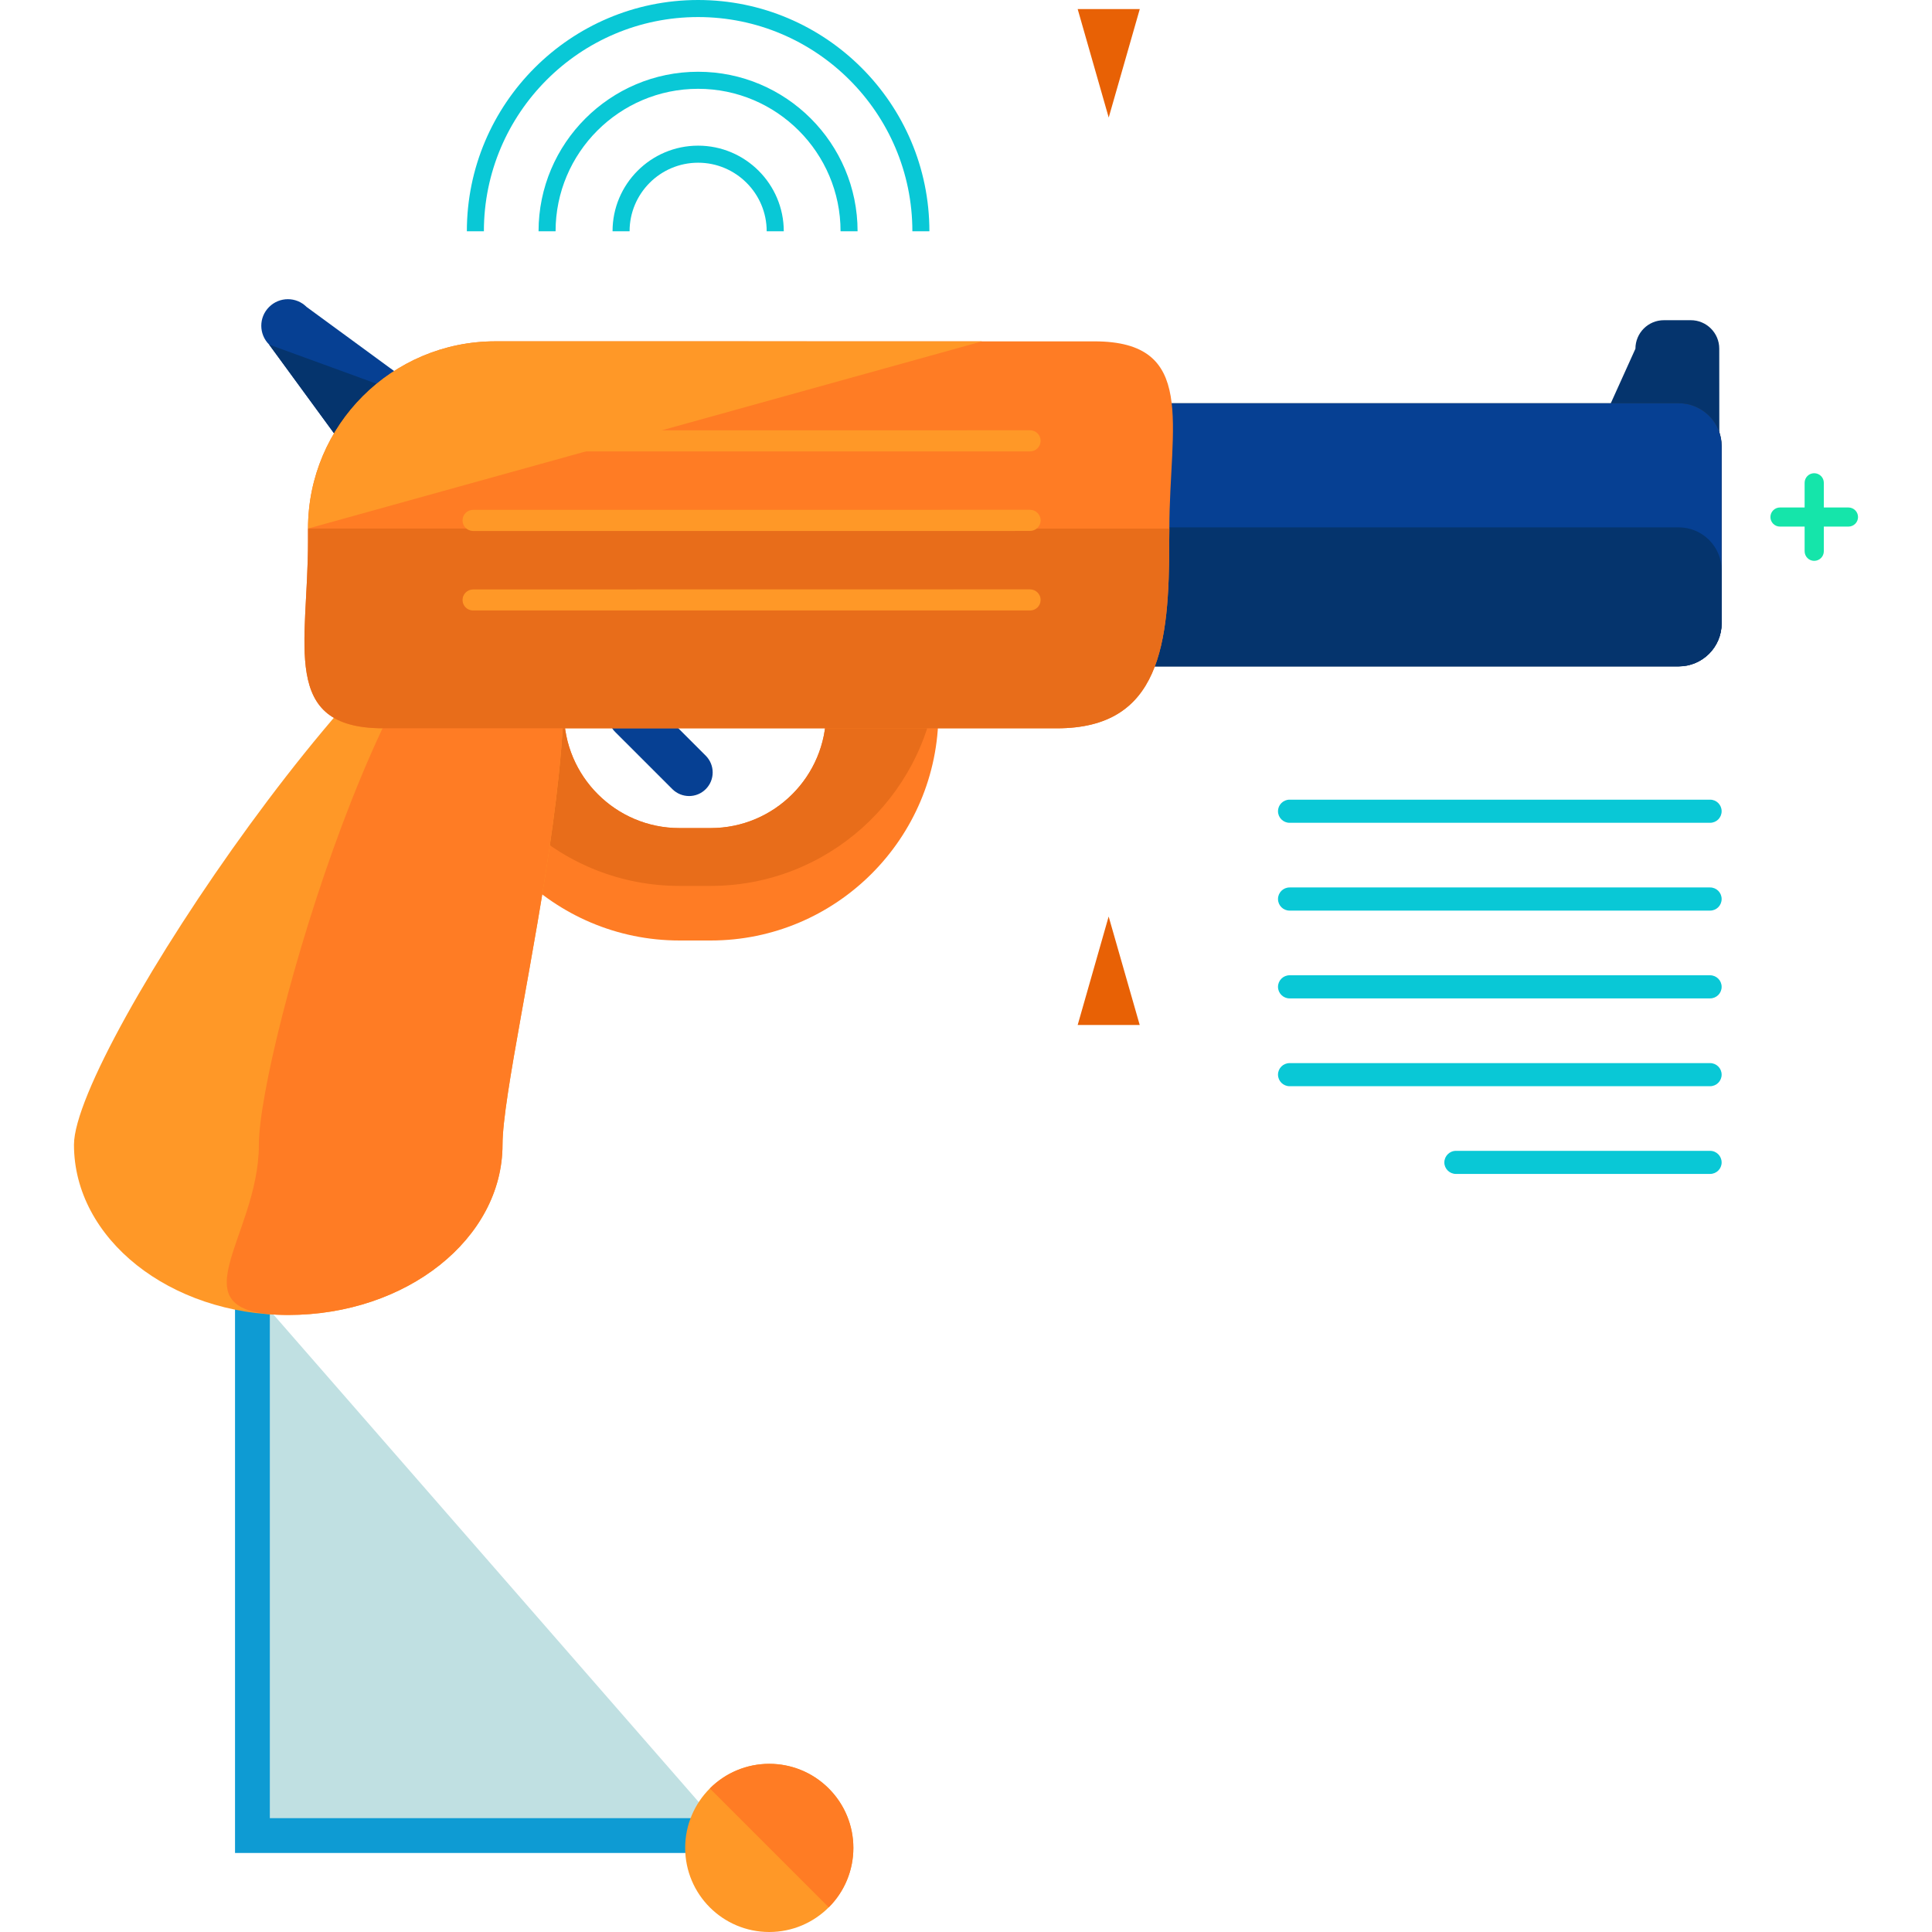 <?xml version="1.0" encoding="iso-8859-1"?>
<!-- Generator: Adobe Illustrator 19.0.0, SVG Export Plug-In . SVG Version: 6.00 Build 0)  -->
<svg version="1.1" id="Layer_1" xmlns="http://www.w3.org/2000/svg" xmlns:xlink="http://www.w3.org/1999/xlink" x="0px" y="0px"
	 viewBox="0 0 504.123 504.123" style="enable-background:new 0 0 504.123 504.123;" xml:space="preserve">
<polyline style="fill:#C0E0E2;" points="189.956,478.964 65.863,478.964 65.863,336.715 "/>
<polygon style="fill:#0E9BD3;" points="61.326,336.715 61.326,483.501 189.956,483.501 189.956,474.419 70.408,474.419 
	70.408,336.715 "/>
<circle style="fill:#FF9827;" cx="200.724" cy="482.186" r="21.937"/>
<path style="fill:#FF7C24;" d="M216.249,497.695c8.57-8.57,8.57-22.465,0-31.027c-8.57-8.578-22.465-8.578-31.027,0"/>
<path style="fill:#064093;" d="M184.159,197.191c2.402,2.418,2.402,6.317,0,8.712l0,0c-2.402,2.426-6.309,2.402-8.72,0.008
	l-14.95-14.943c-2.418-2.418-2.418-6.333,0-8.736l0,0c2.402-2.395,6.309-2.395,8.704,0L184.159,197.191z"/>
<path style="fill:#05346D;" d="M448.634,124.975c0,4.112-3.356,7.444-7.459,7.444l-6.987,0.016
	c-4.12-0.016-22.804-3.348-22.804-7.459l15.352-33.981c0-4.128,3.34-7.459,7.459-7.444h6.971c4.104-0.016,7.459,3.332,7.444,7.436
	L448.634,124.975z"/>
<path style="fill:#064093;" d="M116.401,106.748c2.71,2.718,2.725,16.88,0.016,19.566l0,0c-2.71,2.725-16.864,2.718-19.566,0
	L70.219,89.907c-2.71-2.71-2.725-7.081-0.016-9.791l0,0c2.71-2.718,7.089-2.733,9.799-0.024L116.401,106.748z"/>
<path style="fill:#05346D;" d="M116.401,106.748c2.71,2.718,2.725,16.88,0.016,19.566l0,0c-2.71,2.725-16.864,2.718-19.566,0
	L70.219,89.907"/>
<path style="fill:#FF7C24;" d="M185.45,245.406h-8.153c-32.784,0-59.447-26.671-59.463-59.463c0-32.76,26.695-59.416,59.463-59.416
	l8.153-0.008c32.768-0.008,59.416,26.663,59.416,59.439S218.218,245.406,185.45,245.406z M177.282,155.829
	c-16.597,0.016-30.137,13.525-30.121,30.121c0,16.612,13.525,30.137,30.137,30.121h8.137c16.612,0.008,30.121-13.509,30.121-30.113
	c0.016-16.605-13.509-30.113-30.106-30.113L177.282,155.829z"/>
<path style="fill:#E86D1A;" d="M185.45,126.519l-8.153,0.008c-30.381-0.016-55.446,22.882-58.967,52.303
	c3.521,29.428,28.601,52.334,58.967,52.334h8.153c30.342-0.016,55.414-22.898,58.951-52.319
	C240.864,149.417,215.792,126.519,185.45,126.519z M215.556,185.958c0,16.605-13.509,30.121-30.121,30.113h-8.137
	c-16.612,0.016-30.137-13.509-30.137-30.121c0-2.458,0.37-4.829,0.953-7.113c-0.567-2.3-0.969-4.663-0.953-7.136
	c-0.016-16.605,13.525-30.098,30.137-30.113h8.153c16.597,0,30.121,13.517,30.106,30.129c0,2.458-0.386,4.821-0.937,7.121
	C215.17,181.122,215.556,183.501,215.556,185.958z"/>
<path style="fill:#313530;" d="M449.233,162.658c0,6.191-5.018,11.217-11.217,11.217H212.5c-6.183,0-11.201-5.025-11.185-11.217
	l-0.031-46.222c0.031-6.191,5.033-11.201,11.217-11.209l225.524-0.008c6.183,0,11.232,5.025,11.217,11.217v46.222H449.233z"/>
<path style="fill:#064093;" d="M449.233,162.658c0,6.191-5.018,11.217-11.217,11.217H212.5c-6.183,0-11.201-5.025-11.185-11.217
	l-0.031-46.222c0.031-6.191,5.033-11.201,11.217-11.209l225.524-0.008c6.183,0,11.232,5.025,11.217,11.217v46.222H449.233z"/>
<path style="fill:#05346D;" d="M438.016,137.602H212.5c-6.183,0-11.201,5.025-11.201,11.217l0.016,13.848
	c-0.016,6.191,5.002,11.217,11.185,11.217h225.524c6.199,0,11.217-5.025,11.217-11.217v-13.863
	C449.233,142.62,444.223,137.602,438.016,137.602z"/>
<path style="fill:#FF9827;" d="M131.123,298.693c-0.016,24.521-25.033,44.418-55.926,44.426
	c-30.862-0.008-55.895-19.873-55.895-44.426c0-24.521,83.984-148.559,114.877-148.551
	C165.049,150.142,131.123,274.172,131.123,298.693z"/>
<g>
	<path style="fill:#FF7C24;" d="M131.123,298.693c-0.016,24.521-25.033,44.418-55.926,44.426
		c-30.862-0.008-7.648-19.889-7.648-44.426c0-24.521,35.738-148.559,66.631-148.551
		C165.049,150.142,131.123,274.172,131.123,298.693z"/>
	<path style="fill:#FF7C24;" d="M305.093,141.186c0.016,26.986-2.292,48.853-29.294,48.853l-175.876-0.008
		c-26.986,0-19.535-21.858-19.551-48.845v-3.269c0-26.971,21.89-48.845,48.861-48.853l156.341,0.008
		c26.986,0,19.551,21.874,19.551,48.853L305.093,141.186z"/>
</g>
<path style="fill:#FF9827;" d="M80.372,137.917c0-26.971,21.89-48.845,48.861-48.853l127.031,0.008"/>
<path style="fill:#E86D1A;" d="M305.124,137.925l-0.032,3.261c0.016,26.986-2.292,48.853-29.294,48.853l-175.876-0.008
	c-26.986,0-19.535-21.858-19.551-48.845v-3.269"/>
<g>
	<path style="fill:#FF9827;" d="M271.529,115.019c0,1.52-1.213,2.765-2.757,2.765H123.451c-1.536,0-2.757-1.229-2.757-2.749l0,0
		c-0.016-1.536,1.213-2.765,2.757-2.749l145.337-0.016C270.293,112.27,271.529,113.491,271.529,115.019L271.529,115.019z"/>
	<path style="fill:#FF9827;" d="M271.545,135.782c-0.016,1.512-1.245,2.757-2.773,2.757l-145.321,0.016
		c-1.536-0.024-2.773-1.252-2.757-2.765l0,0c0-1.52,1.213-2.749,2.757-2.749l145.337-0.016
		C270.293,133.033,271.529,134.27,271.545,135.782L271.545,135.782z"/>
	<path style="fill:#FF9827;" d="M271.529,156.546c0,1.52-1.229,2.749-2.741,2.749H123.451c-1.52,0.008-2.757-1.221-2.757-2.733l0,0
		c0-1.52,1.229-2.749,2.757-2.757l145.321-0.024C270.308,153.805,271.545,155.026,271.529,156.546L271.529,156.546z"/>
</g>
<g>
	<polygon style="fill:#E86105;" points="281.202,2.371 289.3,30.673 297.405,2.371 	"/>
	<polygon style="fill:#E86105;" points="297.389,267.453 289.284,239.151 281.202,267.453 	"/>
</g>
<g>
	<path style="fill:#15E5AA;" d="M475.896,143.84c0,1.386-1.126,2.505-2.521,2.505l0,0c-1.371,0-2.489-1.126-2.489-2.505v-17.873
		c0-1.371,1.126-2.489,2.489-2.489l0,0c1.402,0,2.521,1.126,2.521,2.489V143.84z"/>
	<path style="fill:#15E5AA;" d="M464.451,137.405c-1.371,0-2.489-1.111-2.489-2.489l0,0c0-1.378,1.126-2.497,2.489-2.497h17.865
		c1.386,0,2.505,1.126,2.505,2.497l0,0c0,1.386-1.126,2.489-2.505,2.489H464.451z"/>
</g>
<g>
	<path style="fill:#09C8D6;" d="M449.233,211.677c0,1.662-1.339,3.017-3.017,3.017H336.49c-1.662,0-3.017-1.355-3.017-3.017l0,0
		c0-1.67,1.355-3.017,3.017-3.017h109.726C447.894,208.66,449.233,210.007,449.233,211.677L449.233,211.677z"/>
	<path style="fill:#09C8D6;" d="M449.233,234.583c0,1.678-1.339,3.025-3.017,3.025H336.49c-1.662,0-3.017-1.347-3.017-3.025l0,0
		c0-1.67,1.355-3.017,3.017-3.017h109.726C447.894,231.566,449.233,232.913,449.233,234.583L449.233,234.583z"/>
	<path style="fill:#09C8D6;" d="M449.233,257.497c0,1.67-1.339,3.017-3.017,3.017H336.49c-1.662,0-3.017-1.347-3.017-3.017l0,0
		c0-1.662,1.355-3.017,3.017-3.017h109.726C447.894,254.488,449.233,255.835,449.233,257.497L449.233,257.497z"/>
	<path style="fill:#09C8D6;" d="M449.233,280.411c0,1.654-1.339,3.017-3.017,3.017H336.49c-1.662,0-3.017-1.363-3.017-3.017l0,0
		c0-1.662,1.355-3.009,3.017-3.009h109.726C447.894,277.402,449.233,278.749,449.233,280.411L449.233,280.411z"/>
	<path style="fill:#09C8D6;" d="M449.233,303.325c0,1.646-1.339,2.993-3.017,2.993h-66.324c-1.646,0-3.017-1.347-3.017-2.993l0,0
		c0-1.67,1.371-3.033,3.017-3.033h66.324C447.894,300.292,449.233,301.655,449.233,303.325L449.233,303.325z"/>
	<path style="fill:#09C8D6;" d="M182.158,0c33.28,0,60.353,27.081,60.353,60.345h-4.443c0-30.815-25.096-55.895-55.91-55.895
		c-30.83,0-55.895,25.08-55.895,55.895h-4.443C121.821,27.081,148.878,0,182.158,0z"/>
	<path style="fill:#09C8D6;" d="M182.158,18.723c22.953,0,41.614,18.676,41.614,41.622h-4.443c0-20.496-16.675-37.171-37.171-37.171
		c-20.512,0-37.187,16.675-37.187,37.171h-4.443C140.528,37.4,159.204,18.723,182.158,18.723z"/>
	<path style="fill:#09C8D6;" d="M182.158,38.006c12.32,0,22.355,10.027,22.355,22.339h-4.458c0-9.862-8.034-17.888-17.888-17.888
		c-9.878,0-17.888,8.034-17.888,17.888h-4.443C159.819,48.041,169.838,38.006,182.158,38.006z"/>
</g>
<g>
</g>
<g>
</g>
<g>
</g>
<g>
</g>
<g>
</g>
<g>
</g>
<g>
</g>
<g>
</g>
<g>
</g>
<g>
</g>
<g>
</g>
<g>
</g>
<g>
</g>
<g>
</g>
<g>
</g>
</svg>
